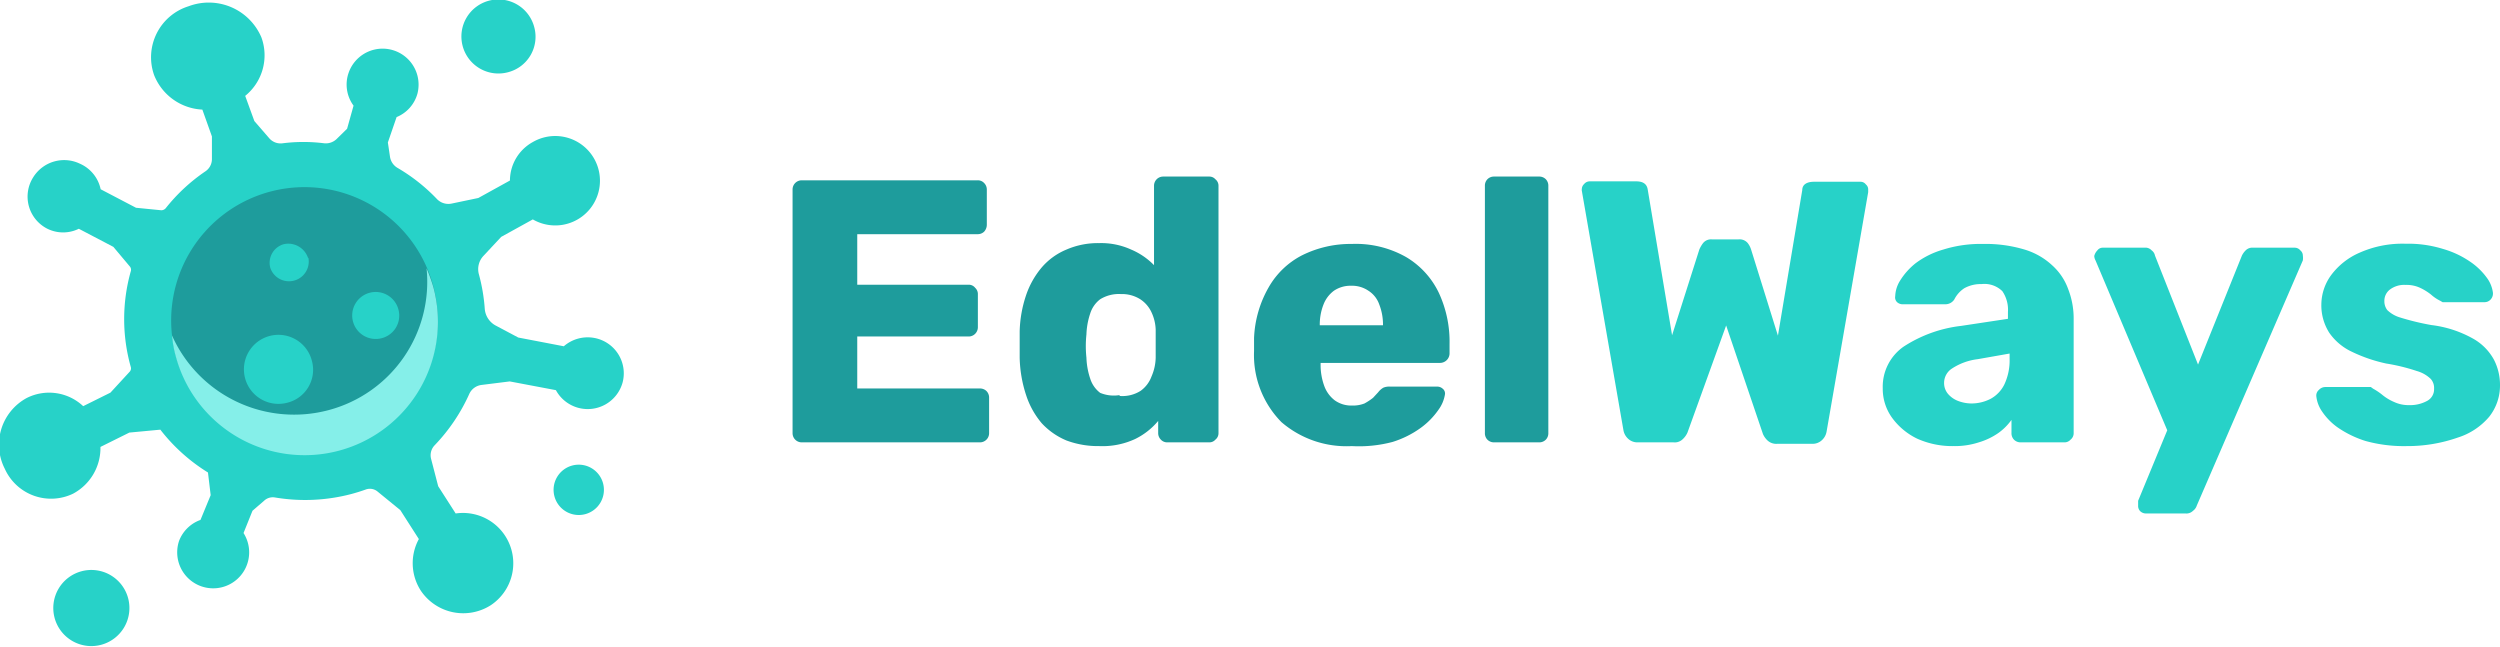 <svg id="Слой_1" data-name="Слой 1" xmlns="http://www.w3.org/2000/svg" viewBox="0 0 120.21 31.09"><defs><style>.cls-1{fill:#1e9c9c;}.cls-2{fill:#27d2c8;}.cls-3{fill:#85efe9;}</style></defs><path class="cls-1" d="M38.56,21.27a.44.44,0,0,1-.45-.45V9.12a.44.44,0,0,1,.45-.45H47a.41.41,0,0,1,.32.13.44.44,0,0,1,.13.32v1.69a.49.49,0,0,1-.13.33.44.44,0,0,1-.32.12H41.22v2.43h5.35a.39.39,0,0,1,.32.15.41.41,0,0,1,.13.32v1.57a.45.45,0,0,1-.13.32.44.44,0,0,1-.32.13H41.22v2.5h5.89a.44.44,0,0,1,.32.12.44.44,0,0,1,.13.33v1.69a.44.44,0,0,1-.45.45Zm14.29.18a4.35,4.35,0,0,1-1.57-.27,3.41,3.41,0,0,1-1.19-.83A4,4,0,0,1,49.34,19a6.15,6.15,0,0,1-.31-1.8c0-.24,0-.45,0-.63s0-.4,0-.63a5.87,5.87,0,0,1,.31-1.75,4.11,4.11,0,0,1,.75-1.33A3.15,3.15,0,0,1,51.28,12a3.79,3.79,0,0,1,1.57-.31,3.47,3.47,0,0,1,1.54.31,3.35,3.35,0,0,1,1.1.75V8.94a.44.44,0,0,1,.45-.45h2.2a.38.38,0,0,1,.3.13.39.39,0,0,1,.15.32V20.82a.39.39,0,0,1-.15.32.38.38,0,0,1-.3.13h-2a.41.41,0,0,1-.32-.13.44.44,0,0,1-.13-.32v-.58a3.36,3.36,0,0,1-1.11.87A3.74,3.74,0,0,1,52.85,21.45Zm1-2.41a1.63,1.63,0,0,0,1-.25,1.48,1.48,0,0,0,.52-.69,2.37,2.37,0,0,0,.2-.9c0-.24,0-.47,0-.68s0-.44,0-.67a2.11,2.11,0,0,0-.2-.83,1.5,1.5,0,0,0-.54-.63,1.65,1.65,0,0,0-.93-.25,1.71,1.71,0,0,0-1,.25,1.38,1.38,0,0,0-.48.69,3.48,3.48,0,0,0-.18,1,5.24,5.24,0,0,0,0,1.12,3.48,3.48,0,0,0,.18,1,1.38,1.38,0,0,0,.48.69A1.71,1.71,0,0,0,53.82,19ZM65,21.45a4.79,4.79,0,0,1-3.38-1.15,4.59,4.59,0,0,1-1.32-3.42v-.63A5.32,5.32,0,0,1,61,13.82a3.9,3.9,0,0,1,1.62-1.55A5.24,5.24,0,0,1,65,11.73a4.9,4.9,0,0,1,2.61.63,4,4,0,0,1,1.57,1.71,5.57,5.57,0,0,1,.52,2.47V17a.46.46,0,0,1-.45.45H63.5v.12a2.93,2.93,0,0,0,.18,1,1.52,1.52,0,0,0,.5.68,1.36,1.36,0,0,0,.83.25,1.51,1.51,0,0,0,.6-.1,2.91,2.91,0,0,0,.41-.27l.25-.27a.84.84,0,0,1,.25-.22.74.74,0,0,1,.33-.05h2.23a.39.39,0,0,1,.29.1.29.29,0,0,1,.11.27,1.7,1.7,0,0,1-.31.74,3.63,3.63,0,0,1-.85.87,4.67,4.67,0,0,1-1.36.68A6.29,6.29,0,0,1,65,21.45ZM63.5,15.64h3v0a2.64,2.64,0,0,0-.18-1,1.28,1.28,0,0,0-.52-.66,1.4,1.4,0,0,0-.83-.24,1.42,1.42,0,0,0-.83.24,1.49,1.49,0,0,0-.5.66,2.64,2.64,0,0,0-.18,1Zm8.35,5.63a.44.44,0,0,1-.33-.13.44.44,0,0,1-.12-.32V8.94a.44.44,0,0,1,.12-.32.44.44,0,0,1,.33-.13H74a.44.44,0,0,1,.33.13.44.44,0,0,1,.12.32V20.82a.44.44,0,0,1-.12.32.44.44,0,0,1-.33.13Z"/><path class="cls-2" d="M78.76,21.27a.65.65,0,0,1-.48-.18.72.72,0,0,1-.22-.41l-2-11.51a.14.14,0,0,1,0-.07v0a.34.34,0,0,1,.11-.25.35.35,0,0,1,.27-.13h2.23c.34,0,.52.13.56.4l1.17,7L81.71,12a1.45,1.45,0,0,1,.18-.31.49.49,0,0,1,.42-.18H83.6a.51.51,0,0,1,.44.18,1,1,0,0,1,.16.31l1.29,4.14,1.17-7c0-.27.23-.4.56-.4h2.23a.32.32,0,0,1,.27.13.31.31,0,0,1,.11.25v.12l-2,11.51a.72.72,0,0,1-.22.41.65.65,0,0,1-.48.18H85.46a.62.62,0,0,1-.47-.16.94.94,0,0,1-.22-.31L83,15.65,81.14,20.8a.94.94,0,0,1-.22.31.55.55,0,0,1-.45.16Zm15.17.18a4.12,4.12,0,0,1-1.75-.36,3.22,3.22,0,0,1-1.2-1,2.38,2.38,0,0,1-.45-1.42,2.35,2.35,0,0,1,1-2,6.42,6.42,0,0,1,2.77-1l2.25-.34V15a1.58,1.58,0,0,0-.27-1,1.23,1.23,0,0,0-1-.34,1.62,1.62,0,0,0-.83.2,1.4,1.4,0,0,0-.48.54.51.51,0,0,1-.45.23h-2a.4.4,0,0,1-.3-.1.32.32,0,0,1-.09-.29,1.49,1.49,0,0,1,.23-.74,3.26,3.26,0,0,1,.76-.85A4.11,4.11,0,0,1,93.44,12a6,6,0,0,1,1.91-.27,6.49,6.49,0,0,1,2,.27,3.37,3.37,0,0,1,1.33.76,2.82,2.82,0,0,1,.77,1.15,3.89,3.89,0,0,1,.26,1.44v5.47a.39.39,0,0,1-.15.32.38.38,0,0,1-.3.13H97.17a.44.44,0,0,1-.33-.13.44.44,0,0,1-.12-.32v-.63a2.69,2.69,0,0,1-.63.63,3.28,3.28,0,0,1-.94.45A3.73,3.73,0,0,1,93.93,21.45Zm.84-2.05a2,2,0,0,0,.94-.22,1.57,1.57,0,0,0,.67-.7,2.71,2.71,0,0,0,.25-1.21V17l-1.53.27a2.88,2.88,0,0,0-1.24.45.82.82,0,0,0-.38.69.8.8,0,0,0,.18.52,1.19,1.19,0,0,0,.47.34A1.83,1.83,0,0,0,94.77,19.4Zm8.41,5.29a.4.4,0,0,1-.27-.11.36.36,0,0,1-.1-.27V24.2l0-.12,1.4-3.39-3.45-8.17a.48.48,0,0,1-.06-.21.59.59,0,0,1,.15-.27.32.32,0,0,1,.27-.13h2a.4.4,0,0,1,.34.13.4.4,0,0,1,.16.25l2.07,5.24,2.11-5.24a.94.94,0,0,1,.18-.25.45.45,0,0,1,.36-.13h2a.35.35,0,0,1,.27.13.32.32,0,0,1,.12.25.8.8,0,0,1,0,.23l-5.1,11.79a.49.49,0,0,1-.18.25.45.45,0,0,1-.36.13Zm12.55-3.24a6.91,6.91,0,0,1-2-.25,5,5,0,0,1-1.33-.65,3,3,0,0,1-.75-.77,1.58,1.58,0,0,1-.27-.71.35.35,0,0,1,.12-.32.42.42,0,0,1,.31-.14H114l.11.08a3,3,0,0,1,.47.32,2.33,2.33,0,0,0,.54.32,1.64,1.64,0,0,0,.73.15,1.7,1.7,0,0,0,.85-.2.63.63,0,0,0,.34-.59.65.65,0,0,0-.16-.47,1.58,1.58,0,0,0-.67-.38,9.2,9.2,0,0,0-1.47-.36,7.32,7.32,0,0,1-1.64-.56A2.73,2.73,0,0,1,112,16a2.46,2.46,0,0,1-.38-1.38,2.42,2.42,0,0,1,.47-1.39,3.37,3.37,0,0,1,1.37-1.08,5.06,5.06,0,0,1,2.21-.43,5.63,5.63,0,0,1,1.8.25,4.49,4.49,0,0,1,1.3.61,3.2,3.2,0,0,1,.81.78,1.52,1.52,0,0,1,.29.72.42.42,0,0,1-.11.32.39.39,0,0,1-.29.13h-1.87l-.15,0-.12-.07a1.91,1.91,0,0,1-.43-.29,2.6,2.6,0,0,0-.51-.32,1.54,1.54,0,0,0-.72-.15,1.14,1.14,0,0,0-.75.22.68.68,0,0,0-.27.56.69.69,0,0,0,.14.43,1.49,1.49,0,0,0,.63.36,12.14,12.14,0,0,0,1.49.36,5.41,5.41,0,0,1,2,.65,2.58,2.58,0,0,1,1,1,2.63,2.63,0,0,1,.3,1.23,2.42,2.42,0,0,1-.52,1.53,3.26,3.26,0,0,1-1.51,1A7.32,7.32,0,0,1,115.73,21.45Z"/><path class="cls-2" d="M9.07.3a2.75,2.75,0,0,1,3.5,1.5,2.51,2.51,0,0,1-.78,2.81l.44,1.21.71.82a.72.72,0,0,0,.65.25,8,8,0,0,1,2,0,.75.75,0,0,0,.59-.2l.51-.5L17,5.08a1.71,1.71,0,0,1-.24-1.57,1.73,1.73,0,0,1,3.31,1,1.71,1.71,0,0,1-1,1.12l-.42,1.22.1.67a.75.75,0,0,0,.36.55A8.62,8.62,0,0,1,21,9.56a.76.76,0,0,0,.71.23L23,9.52l1.52-.84a2.12,2.12,0,0,1,1.1-1.85,2.15,2.15,0,1,1,0,3.72l-1.52.84-.85.91a.93.93,0,0,0-.22.9h0a8.6,8.6,0,0,1,.28,1.66,1,1,0,0,0,.5.78l1.11.59,2.19.42a1.75,1.75,0,0,1,1.47-.4,1.73,1.73,0,0,1,1.36,2.13,1.74,1.74,0,0,1-3.21.38l-2.22-.42-1.36.17a.75.75,0,0,0-.58.42,8.72,8.72,0,0,1-1.66,2.47.69.69,0,0,0-.18.67l.34,1.31.84,1.31a2.42,2.42,0,0,1,1.69,4.41,2.46,2.46,0,0,1-3.36-.69,2.43,2.43,0,0,1-.1-2.49l-.89-1.39-1.09-.89a.58.58,0,0,0-.58-.1c-.22.08-.45.15-.67.21a8.73,8.73,0,0,1-3.69.17.61.61,0,0,0-.49.13l-.59.51-.43,1.07a1.73,1.73,0,1,1-3.1.38A1.72,1.72,0,0,1,9.64,25l.49-1.19L10,22.72a8.65,8.65,0,0,1-2.29-2.06l-1.49.14-1.39.69a2.49,2.49,0,0,1-1.32,2.25,2.44,2.44,0,0,1-3.28-1.2,2.55,2.55,0,0,1,1.05-3.4A2.39,2.39,0,0,1,4,19.53l1.31-.65.92-1a.24.24,0,0,0,.06-.23h0a8.48,8.48,0,0,1,0-4.61.24.24,0,0,0-.05-.23l-.79-.94L3.79,11A1.71,1.71,0,0,1,2.28,11,1.73,1.73,0,0,1,1.6,8.52a1.75,1.75,0,0,1,2.24-.65,1.73,1.73,0,0,1,1,1.23l1.7.89,1.21.12a.28.28,0,0,0,.22-.1A8.59,8.59,0,0,1,9.86,8.25a.71.71,0,0,0,.33-.6V6.56L9.73,5.27A2.63,2.63,0,0,1,7.41,3.61,2.57,2.57,0,0,1,9.07.3Z"/><path class="cls-1" d="M20.84,13.78A6.41,6.41,0,1,0,16.3,21.6,6.42,6.42,0,0,0,20.84,13.78Z"/><path class="cls-3" d="M15.8,19.72a6.43,6.43,0,0,1-7.53-3.59,5.4,5.4,0,0,0,.18,1,6.41,6.41,0,0,0,12.39-3.31,7.77,7.77,0,0,0-.33-.92A6.38,6.38,0,0,1,15.8,19.72Z"/><path class="cls-2" d="M6.17,28.8A1.83,1.83,0,1,0,4.88,31,1.83,1.83,0,0,0,6.17,28.8Z"/><path class="cls-2" d="M29,23.25a1.21,1.21,0,1,0-.85,1.47A1.21,1.21,0,0,0,29,23.25Z"/><path class="cls-2" d="M25.69,1.31a1.78,1.78,0,1,0-1.25,2.16A1.76,1.76,0,0,0,25.69,1.31Z"/><path class="cls-2" d="M15,17.36a1.66,1.66,0,1,0-1.17,2A1.63,1.63,0,0,0,15,17.36Z"/><path class="cls-2" d="M19.16,14.89a1.13,1.13,0,1,0-.8,1.37A1.12,1.12,0,0,0,19.16,14.89Z"/><path class="cls-2" d="M14.81,12.4a1,1,0,0,0-1.16-.66A.93.93,0,0,0,13,12.89a.95.95,0,0,0,1.83-.49Z"/></svg>